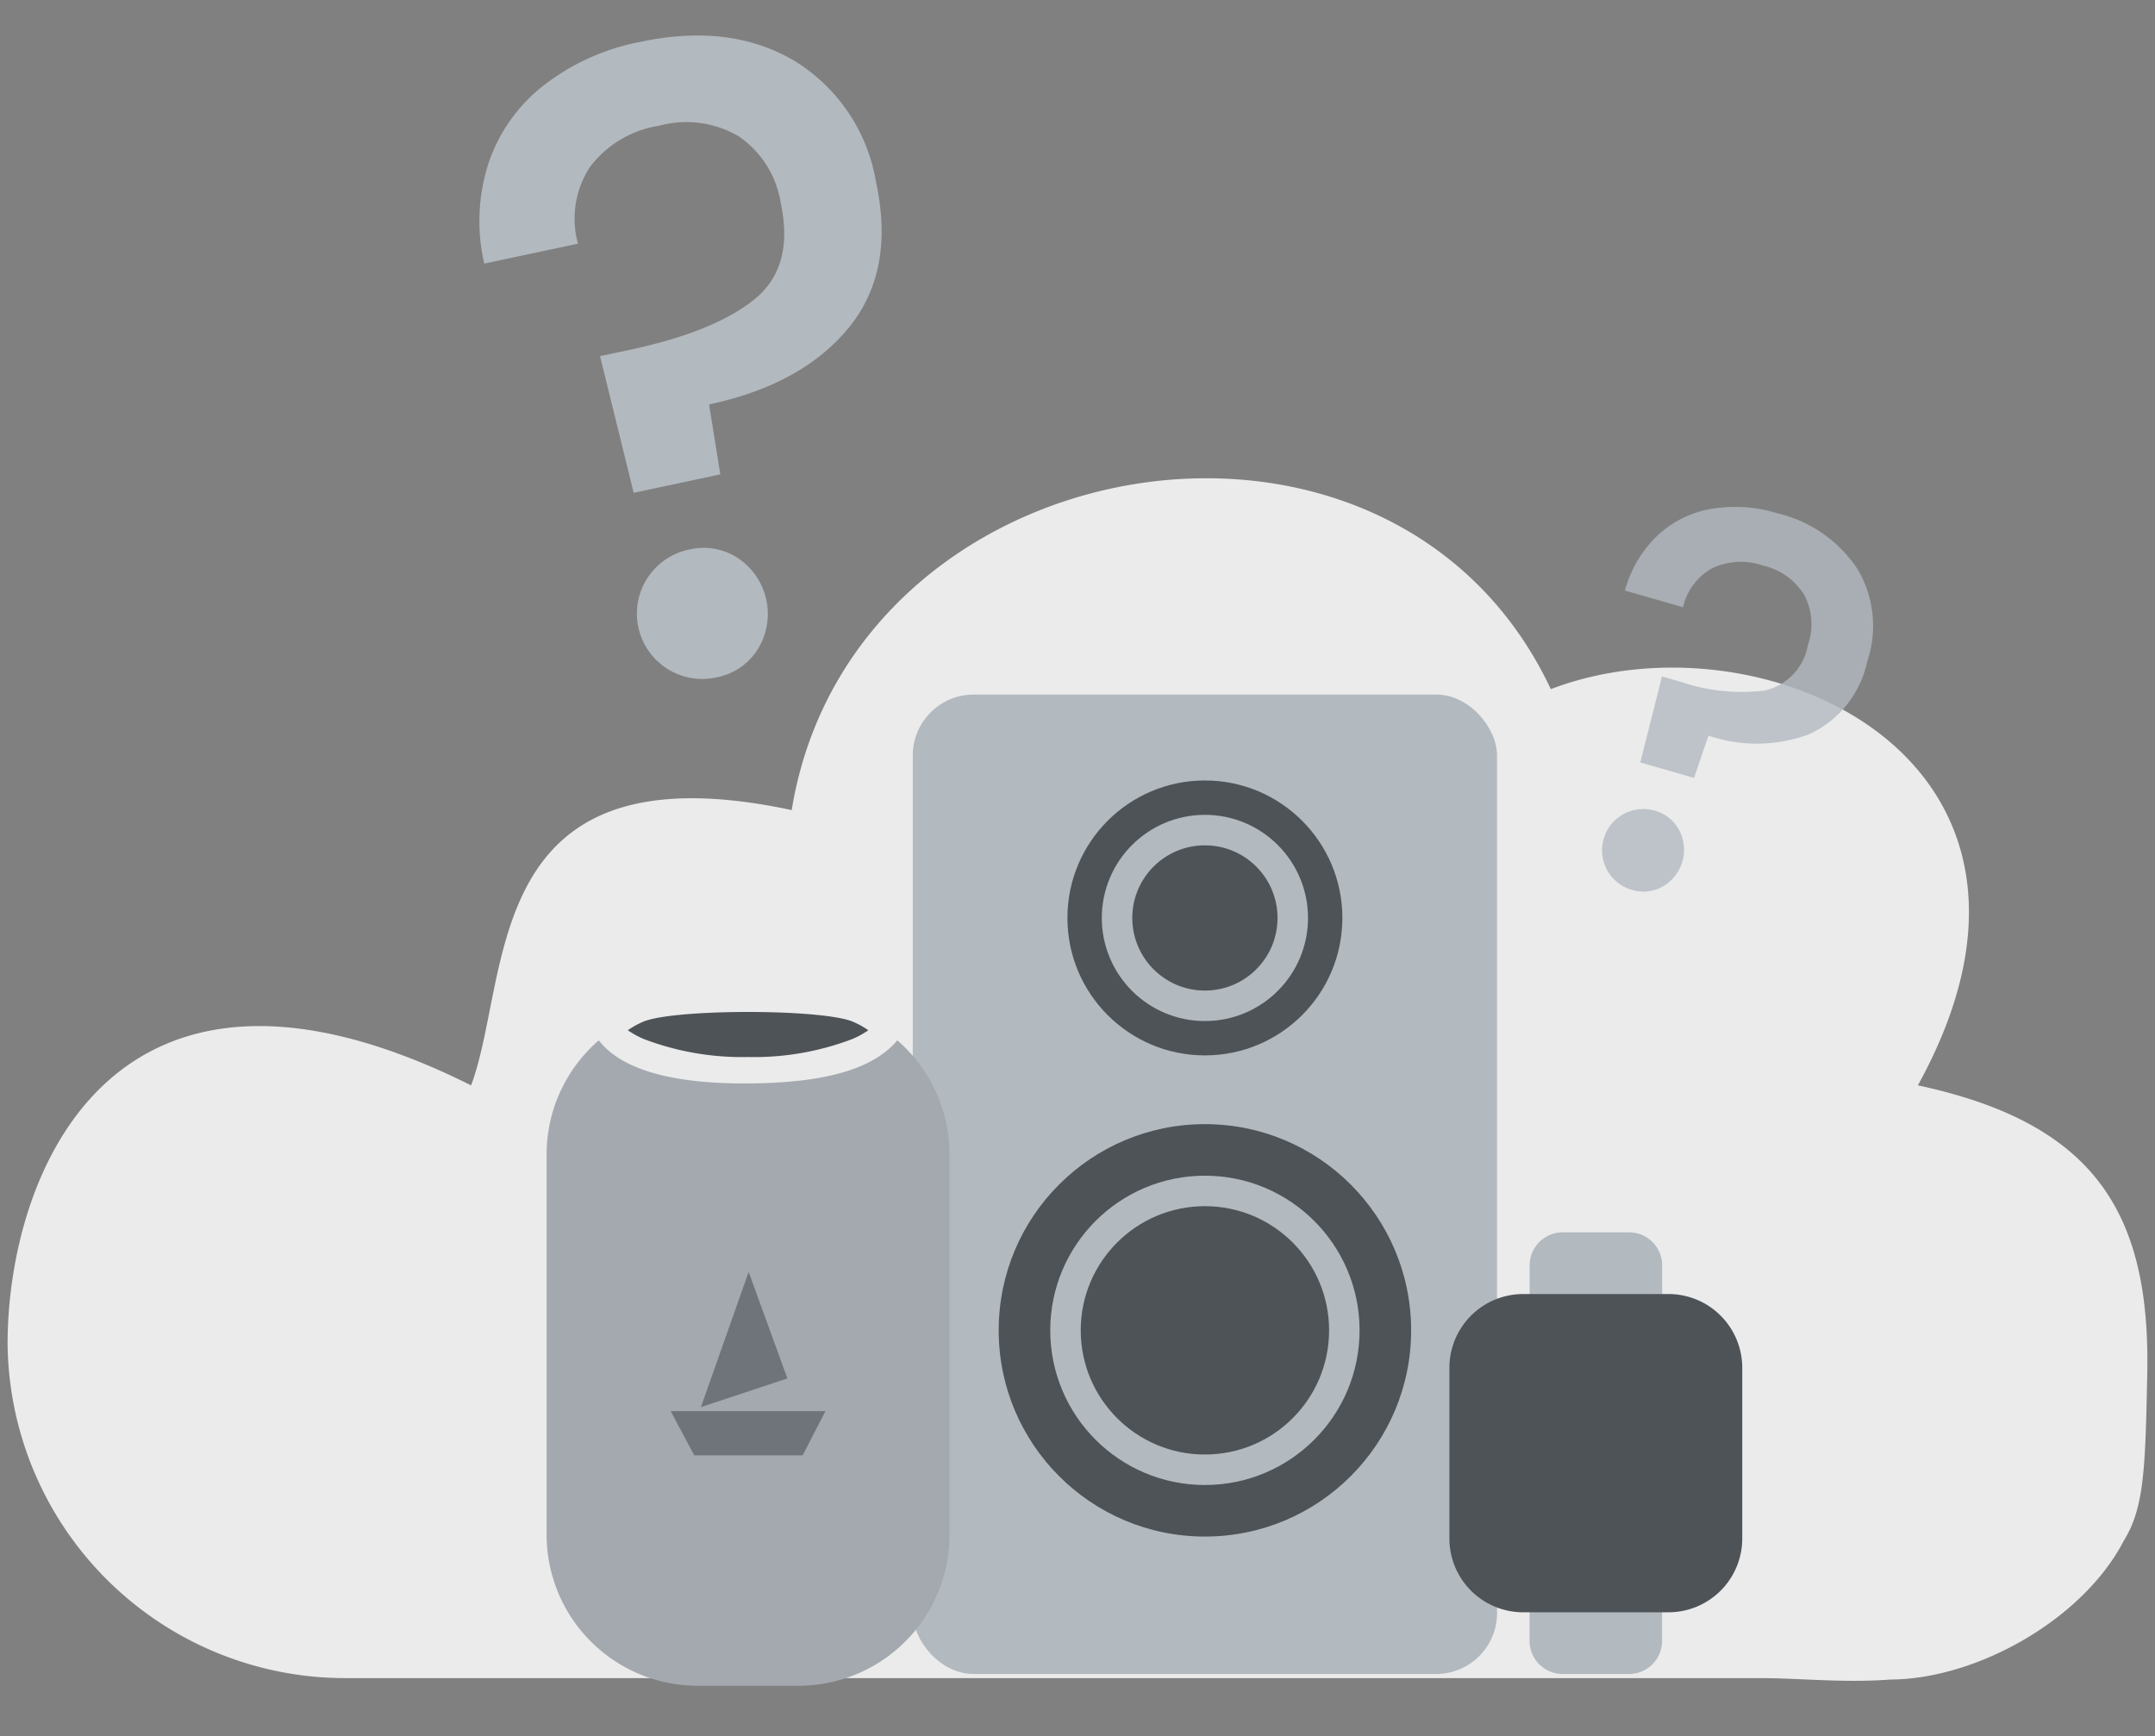 <svg xmlns="http://www.w3.org/2000/svg" xmlns:xlink="http://www.w3.org/1999/xlink" width="141.371" height="113.898" viewBox="0 0 141.371 113.898">
  <rect x="0" y="0" width="141.371" height="113.898" fill="#808080" stroke="none"/>
  <defs>
    <clipPath id="clip-path">
      <rect id="Rectangle_113441" data-name="Rectangle 113441" width="26.432" height="48.504" fill="#b2b9bf"/>
    </clipPath>
    <clipPath id="clip-path-2">
      <rect id="Rectangle_113207" data-name="Rectangle 113207" width="17.682" height="19.215" fill="none"/>
    </clipPath>
  </defs>
  <g id="Group_337227" data-name="Group 337227" transform="translate(-102.555 -39.269)">
    <path id="Union_23" data-name="Union 23" d="M-3308.323,6994.01h-92.858a22.154,22.154,0,0,1-22.163-21.924c0-11.093,6.84-28.727,30.407-16.963,2.689-7.2.512-22.435,21.032-18.059,3.937-24.166,39.319-30.2,49.8-7.934,13.918-5.329,35.844,4.65,24.078,25.993,11.492,2.462,15.255,8.246,15.048,18.88-.121,6.263-.2,8.836-1.543,11-2.682,5.171-9.649,9.079-15.312,9.1-.8.062-1.6.084-2.378.084C-3304.391,6994.188-3306.462,6994.01-3308.323,6994.01Z" transform="translate(3526.397 -6844.65)" fill="#ebebeb" stroke="rgba(0,0,0,0)" stroke-miterlimit="10" stroke-width="1"/>
    <path id="Path_346471" data-name="Path 346471" d="M13.041,0q5.992,0,9.6,3.29a11.548,11.548,0,0,1,3.613,8.988q0,5.933-3.76,8.929t-9.986,3l-.235,4.641H6.462L6.168,19.62H8.107q5.7,0,8.723-1.527t3.025-5.816A6.528,6.528,0,0,0,18.064,7.4,6.774,6.774,0,0,0,13.1,5.639a7.02,7.02,0,0,0-4.993,1.7A6.2,6.2,0,0,0,6.286,12.1H0A12.39,12.39,0,0,1,1.586,5.816,10.832,10.832,0,0,1,6.139,1.527,14.878,14.878,0,0,1,13.041,0ZM9.281,41.825a4.289,4.289,0,1,1,0-8.577,4.079,4.079,0,0,1,3,1.234,4.4,4.4,0,0,1,0,6.109A4.079,4.079,0,0,1,9.281,41.825Z" transform="matrix(0.978, -0.208, 0.208, 0.978, 131.805, 44.729)" fill="#b2b9bf"/>
    <path id="Path_346473" data-name="Path 346473" d="M8.225,0a8.65,8.65,0,0,1,6.058,2.075,7.284,7.284,0,0,1,2.279,5.669,6.767,6.767,0,0,1-2.371,5.632,9.815,9.815,0,0,1-6.3,1.89l-.148,2.927H4.076L3.89,12.375H5.113a12.52,12.52,0,0,0,5.5-.963,3.718,3.718,0,0,0,1.908-3.668,4.117,4.117,0,0,0-1.13-3.075A4.272,4.272,0,0,0,8.262,3.557,4.427,4.427,0,0,0,5.113,4.631a3.908,3.908,0,0,0-1.149,3H0A7.814,7.814,0,0,1,1,3.668,6.832,6.832,0,0,1,3.872.963,9.384,9.384,0,0,1,8.225,0ZM5.854,26.38a2.7,2.7,0,1,1,0-5.409,2.573,2.573,0,0,1,1.89.778,2.774,2.774,0,0,1,0,3.853A2.573,2.573,0,0,1,5.854,26.38Z" transform="translate(211.256 70.678) rotate(16)" fill="#b2b9bf" opacity="0.8"/>
    <g id="Group_337220" data-name="Group 337220" transform="translate(162.434 84.834)">
      <rect id="Rectangle_113434" data-name="Rectangle 113434" width="38.329" height="64.257" rx="4" transform="translate(0 0)" fill="#b2b9bf"/>
      <g id="Group_332155" data-name="Group 332155" transform="translate(5.637 28.183)">
        <circle id="Ellipse_16284" data-name="Ellipse 16284" cx="13.528" cy="13.528" r="13.528" transform="translate(0 0)" fill="#4e5358"/>
        <g id="Ellipse_16285" data-name="Ellipse 16285" transform="translate(3.382 3.382)" fill="none" stroke="#b2b9bf" stroke-width="2">
          <circle cx="10.146" cy="10.146" r="10.146" stroke="none"/>
          <circle cx="10.146" cy="10.146" r="9.146" fill="none"/>
        </g>
      </g>
      <g id="Group_332157" data-name="Group 332157" transform="translate(10.146 5.637)">
        <circle id="Ellipse_16284-2" data-name="Ellipse 16284" cx="9.018" cy="9.018" r="9.018" transform="translate(0 0)" fill="#4e5358"/>
        <g id="Ellipse_16285-2" data-name="Ellipse 16285" transform="translate(2.255 2.255)" fill="none" stroke="#b2b9bf" stroke-width="2">
          <circle cx="6.764" cy="6.764" r="6.764" stroke="none"/>
          <circle cx="6.764" cy="6.764" r="5.764" fill="none"/>
        </g>
      </g>
    </g>
    <g id="Group_337204" data-name="Group 337204" transform="translate(131.805 100.146)">
      <g id="Group_332182" data-name="Group 332182" transform="translate(0 0)">
        <g id="Group_332178" data-name="Group 332178" transform="translate(6.608 1.212)" style="isolation: isolate">
          <g id="Group_332177" data-name="Group 332177">
            <g id="Group_332176" data-name="Group 332176" clip-path="url(#clip-path)">
              <path id="Path_337514" data-name="Path 337514" d="M37.833,16.545a9.889,9.889,0,0,1,3.422,7.493V48.974a9.912,9.912,0,0,1-9.912,9.912H24.736a9.912,9.912,0,0,1-9.912-9.912V24.038a9.889,9.889,0,0,1,3.422-7.493c1.54,1.989,5.013,2.86,9.8,2.826s8.1-.837,9.785-2.826" transform="translate(-14.824 -10.382)" fill="#a3a9af" fill-rule="evenodd"/>
            </g>
          </g>
        </g>
        <path id="Path_337515" data-name="Path 337515" d="M44.819,12.27c-2.145-.821-11.5-.821-13.64,0a5.7,5.7,0,0,0-1.069.584,5.688,5.688,0,0,0,1.072.584A18.068,18.068,0,0,0,38,14.61a18.075,18.075,0,0,0,6.82-1.172,5.692,5.692,0,0,0,1.069-.584,5.719,5.719,0,0,0-1.069-.584" transform="translate(-18.175 -6.143)" fill="#4e5358" fill-rule="evenodd"/>
        <rect id="Rectangle_113442" data-name="Rectangle 113442" width="39.647" height="53.02" fill="none"/>
        <rect id="Rectangle_113443" data-name="Rectangle 113443" width="39.647" height="53.02" fill="none"/>
      </g>
      <path id="Path_337572" data-name="Path 337572" d="M602.541,138.959l1.494-2.9H593.887l1.544,2.9Zm-1-5.048L599,126.925l-3.132,8.868Z" transform="translate(-579.137 -104.358)" fill="#4e5358" opacity="0.61"/>
    </g>
    <g id="Group_337206" data-name="Group 337206" transform="translate(197.637 120.113)">
      <path id="Path_333344" data-name="Path 333344" d="M196.374,67.155h8.694v5.071a2.173,2.173,0,0,1-2.173,2.173h-4.348a2.173,2.173,0,0,1-2.173-2.173Z" transform="translate(-191.115 -45.421)" fill="#b2b9bf" fill-rule="evenodd"/>
      <path id="Path_333345" data-name="Path 333345" d="M198.548,37.091H202.9a2.173,2.173,0,0,1,2.173,2.173v5.071h-8.693V39.264a2.173,2.173,0,0,1,2.173-2.173" transform="translate(-191.116 -37.091)" fill="#b2b9bf" fill-rule="evenodd"/>
      <path id="Path_333346" data-name="Path 333346" d="M203.486,63.572h-9.559a4.84,4.84,0,0,1-4.826-4.826V47.52a4.84,4.84,0,0,1,4.826-4.826h9.559a4.84,4.84,0,0,1,4.826,4.826V58.746a4.84,4.84,0,0,1-4.826,4.826" transform="translate(-189.1 -38.644)" fill="#4e5358"/>
      <g id="Group_332044" data-name="Group 332044" transform="translate(0.765 4.882)" opacity="0.3" style="isolation: isolate">
        <g id="Group_332043" data-name="Group 332043">
          <g id="Group_332042" data-name="Group 332042" clip-path="url(#clip-path-2)">
            <path id="Path_333347" data-name="Path 333347" d="M203.014,63.059h-8.028a4.84,4.84,0,0,1-4.826-4.826V48.67a4.84,4.84,0,0,1,4.826-4.826h8.028a4.84,4.84,0,0,1,4.826,4.826v9.562a4.84,4.84,0,0,1-4.826,4.826" transform="translate(-190.158 -43.844)" fill="#4e5358"/>
          </g>
        </g>
      </g>
    </g>
  </g>
</svg>
